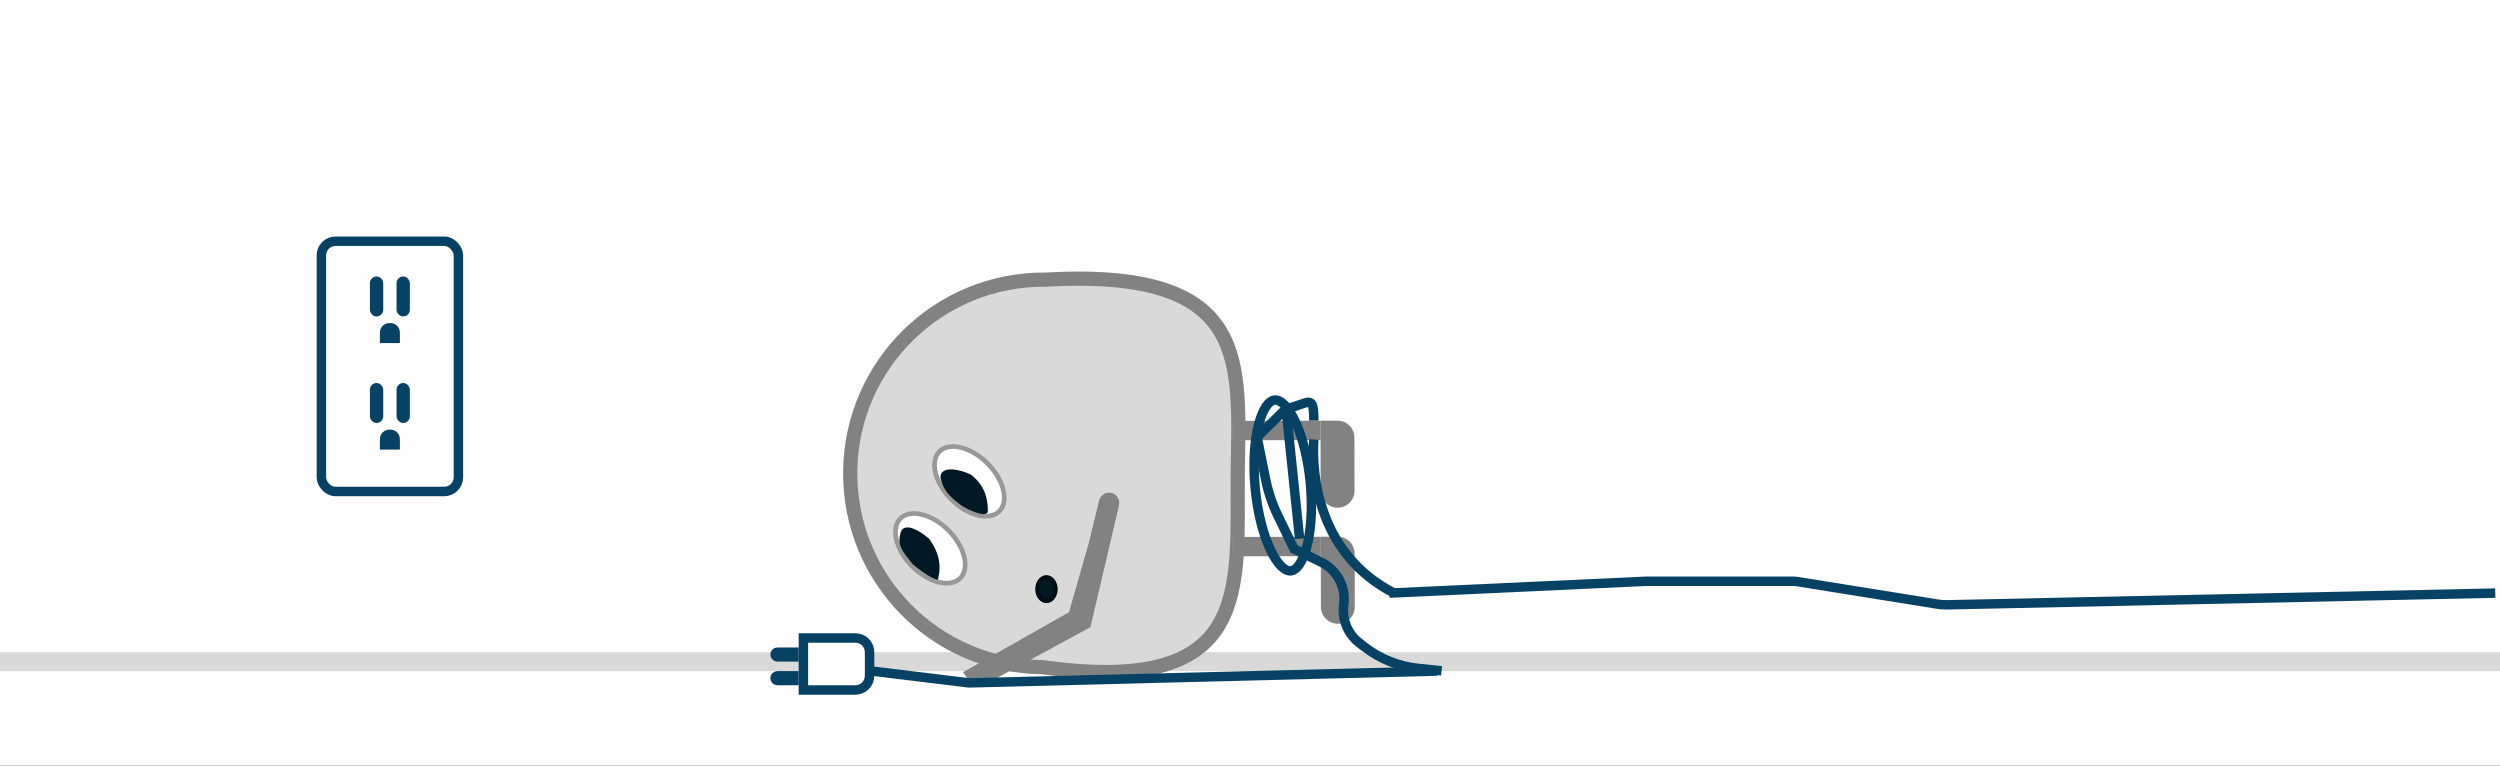 <svg width="529" height="162" viewBox="0 0 529 162" fill="none" xmlns="http://www.w3.org/2000/svg">
<rect x="0" y="0" width="529" height="162" fill="#333333" stroke="none"/>
<g clip-path="url(#clip0_765_9901)">
<rect width="529" height="162" fill="#FEFEFE" fill-opacity="0.996"/>
<path d="M-1.5 140H598.5" stroke="#D9D9D9" stroke-width="4" stroke-linecap="round"/>
<path d="M221.306 57.675C266.832 55.102 263.625 77.101 263.404 100.572C263.184 124.043 266.948 149.108 220.507 142.671C197.036 142.45 178.187 123.244 178.408 99.773C178.629 76.302 197.835 57.454 221.306 57.675Z" fill="#D9D9D9"/>
<path d="M179.908 99.787C180.121 77.144 198.649 58.961 221.292 59.174L221.341 59.175L221.39 59.172C244.019 57.894 253.815 62.772 258.224 70.128C260.479 73.891 261.453 78.489 261.825 83.713C262.199 88.955 261.96 94.619 261.904 100.558C261.848 106.516 262.042 112.36 261.643 117.848C261.245 123.315 260.268 128.177 257.993 132.082C253.584 139.648 243.779 144.382 220.713 141.185L220.617 141.172L220.521 141.171C197.878 140.958 179.695 122.43 179.908 99.787Z" stroke="black" stroke-opacity="0.4" stroke-width="3"/>
<rect width="4.093" height="18.421" transform="matrix(0.002 1 1 -0.002 261.057 113.618)" fill="#D9D9D9"/>
<rect x="1.026" y="1.021" width="2.047" height="16.374" transform="matrix(0.002 1 1 -0.002 261.059 113.616)" stroke="black" stroke-opacity="0.4" stroke-width="2.047"/>
<rect width="4.093" height="18.421" transform="matrix(0.002 1 1 -0.002 261 89.059)" fill="#D9D9D9"/>
<rect x="1.026" y="1.021" width="2.047" height="16.374" transform="matrix(0.002 1 1 -0.002 261.002 89.056)" stroke="black" stroke-opacity="0.4" stroke-width="2.047"/>
<path d="M279.42 89.017L279.454 103.855C279.458 105.834 281.066 107.433 283.044 107.429C285.022 107.424 286.622 105.817 286.617 103.839L286.592 92.582C286.587 90.604 284.98 89.004 283.002 89.008L279.42 89.017Z" fill="#828282"/>
<path d="M279.475 113.576L279.509 128.414C279.513 130.393 281.12 131.993 283.098 131.988C285.077 131.984 286.677 130.376 286.672 128.398L286.646 117.141C286.642 115.163 285.035 113.563 283.056 113.568L279.475 113.576Z" fill="#828282"/>
<path d="M235.239 106.041C234.921 105.549 234.169 105.677 234.031 106.246L231.807 115.394L231.799 115.423L231.792 115.452L227.638 129.964L227.47 130.555L226.935 130.857L205.986 142.715L206.029 142.772L206.902 143.874L206.704 144.053L229.433 131.703L235.329 106.556C235.37 106.379 235.338 106.193 235.239 106.041Z" fill="#828282" stroke="#828282" stroke-width="3"/>
<ellipse cx="5.905" cy="9.448" rx="5.905" ry="9.448" transform="matrix(-0.707 0.707 0.707 0.707 194.352 105.173)" fill="#FEFEFE" fill-opacity="0.996"/>
<path d="M190.529 109.702C189.542 110.689 189.236 112.278 189.667 114.146C190.096 116.006 191.246 118.062 193.035 119.852C194.824 121.641 196.881 122.79 198.741 123.219C200.608 123.65 202.197 123.344 203.184 122.357C204.171 121.37 204.478 119.781 204.047 117.913C203.617 116.054 202.468 113.997 200.679 112.207C198.89 110.418 196.833 109.269 194.973 108.84C193.105 108.409 191.517 108.715 190.529 109.702Z" stroke="black" stroke-opacity="0.4"/>
<ellipse cx="5.905" cy="9.448" rx="5.905" ry="9.448" transform="matrix(-0.707 0.707 0.707 0.707 202.617 91)" fill="#FEFEFE" fill-opacity="0.996"/>
<path d="M198.795 95.529C197.808 96.516 197.502 98.105 197.933 99.973C198.362 101.833 199.511 103.889 201.3 105.679C203.089 107.468 205.147 108.617 207.006 109.046C208.874 109.477 210.463 109.171 211.45 108.184C212.437 107.197 212.743 105.608 212.312 103.74C211.883 101.881 210.734 99.824 208.945 98.034C207.155 96.245 205.098 95.096 203.239 94.667C201.371 94.236 199.782 94.542 198.795 95.529Z" stroke="black" stroke-opacity="0.4"/>
<ellipse cx="2.953" cy="2.362" rx="2.953" ry="2.362" transform="matrix(-4.37114e-08 1 1 4.37114e-08 219.068 121.708)" fill="#021825"/>
<path d="M219.568 124.661C219.569 126.125 220.501 127.113 221.431 127.113C222.361 127.113 223.293 126.125 223.293 124.661C223.293 123.196 222.361 122.208 221.431 122.208C220.501 122.208 219.568 123.196 219.568 124.661Z" stroke="black" stroke-opacity="0.4"/>
<path d="M199.494 100.995C199.973 103.245 201.144 104.695 203.777 106.583L203.777 106.584C204.623 107.147 205.959 107.791 207.065 108.102C207.629 108.261 208.069 108.314 208.34 108.272C208.468 108.252 208.509 108.219 208.516 108.213C208.517 108.211 208.519 108.209 208.521 108.203C208.525 108.195 208.531 108.172 208.531 108.127C208.531 105.627 207.978 103.103 205.218 100.875C204.086 100.316 202.561 99.851 201.343 99.823C200.722 99.808 200.247 99.91 199.943 100.103C199.684 100.268 199.505 100.527 199.494 100.995Z" fill="#021825" stroke="#021825"/>
<path d="M191.025 112.916C190.71 114.09 190.763 114.87 191.132 115.7C191.522 116.576 192.267 117.52 193.448 118.997C194.622 120.041 195.934 120.965 196.947 121.544C197.428 121.819 197.819 122.001 198.084 122.089C198.622 119.795 198.298 117.164 196.259 114.371C195.298 113.525 194.023 112.65 192.936 112.279C192.382 112.09 191.948 112.057 191.648 112.149C191.392 112.228 191.157 112.422 191.025 112.916Z" fill="#021825" stroke="#021825"/>
<path d="M265.595 103.27C265.106 98.086 265.422 93.364 266.297 89.934C266.736 88.214 267.301 86.874 267.934 85.966C268.57 85.053 269.187 84.69 269.725 84.639C270.262 84.589 270.936 84.83 271.732 85.608C272.523 86.381 273.329 87.593 274.081 89.2C275.582 92.406 276.775 96.985 277.264 102.169C277.753 107.353 277.437 112.073 276.562 115.504C276.123 117.224 275.558 118.565 274.925 119.473C274.289 120.386 273.672 120.748 273.135 120.798C272.597 120.849 271.923 120.609 271.128 119.831C270.336 119.057 269.531 117.845 268.778 116.238C267.277 113.032 266.084 108.453 265.595 103.27Z" stroke="#074264" stroke-width="2"/>
<path d="M305.036 141.945L300.033 141.423C295.916 140.994 292.001 139.423 288.729 136.888L287.625 136.033C285.159 134.123 283.905 131.04 284.335 127.951V127.951C284.856 124.215 282.91 120.568 279.516 118.921L273.5 116M295 125.5C279 117.333 277.5 100.5 278 93" stroke="#074264" stroke-width="2"/>
<path d="M274.037 116.601L270.405 109.134C269.223 106.704 268.354 104.133 267.818 101.484L266 92.5L272.125 86.474M272.125 86.474L275 114M272.125 86.474C277 85.5 278 83 278 89" stroke="#074264" stroke-width="2"/>
<path d="M181 135C182.657 135 184 136.343 184 138V143C184 144.657 182.657 146 181 146H170V135H181Z" fill="#FEFEFE" fill-opacity="0.996" stroke="#074264" stroke-width="2"/>
<path d="M164.5 138H168V139H164.5C164.224 139 164 138.776 164 138.5C164 138.224 164.224 138 164.5 138Z" stroke="#074264" stroke-width="2"/>
<path d="M164.5 143H168V144H164.5C164.224 144 164 143.776 164 143.5C164 143.224 164.224 143 164.5 143Z" stroke="#074264" stroke-width="2"/>
<rect x="68" y="51.045" width="29" height="52.955" rx="3" stroke="#074264" stroke-width="2"/>
<rect x="78.773" y="81.545" width="1.818" height="7.455" rx="0.909" fill="#074264" stroke="#074264"/>
<rect x="84.41" y="81.546" width="1.818" height="7.455" rx="0.909" fill="#074264" stroke="#074264"/>
<path d="M82.387 91.409H82.614C83.443 91.409 84.114 92.081 84.114 92.909V94.637H80.887V92.909C80.887 92.081 81.558 91.409 82.387 91.409Z" fill="#074264" stroke="#074264"/>
<rect x="78.773" y="59" width="1.818" height="7.455" rx="0.909" fill="#074264" stroke="#074264"/>
<rect x="84.41" y="59" width="1.818" height="7.455" rx="0.909" fill="#074264" stroke="#074264"/>
<path d="M82.387 68.864H82.614C83.443 68.864 84.114 69.535 84.114 70.364V72.091H80.887V70.364C80.887 69.535 81.558 68.864 82.387 68.864Z" fill="#074264" stroke="#074264"/>
<path d="M294 125.5L348.239 123H379.409C379.728 123 380.046 123.025 380.361 123.076L409.927 127.827C410.641 127.942 411.364 127.992 412.087 127.977L528 125.5" stroke="#074264" stroke-width="2"/>
<path d="M184.5 142L205 144.5L304.112 142" stroke="#074264" stroke-width="2"/>
</g>
<defs>
<clipPath id="clip0_765_9901">
<rect width="529" height="162" fill="white"/>
</clipPath>
</defs>
</svg>
